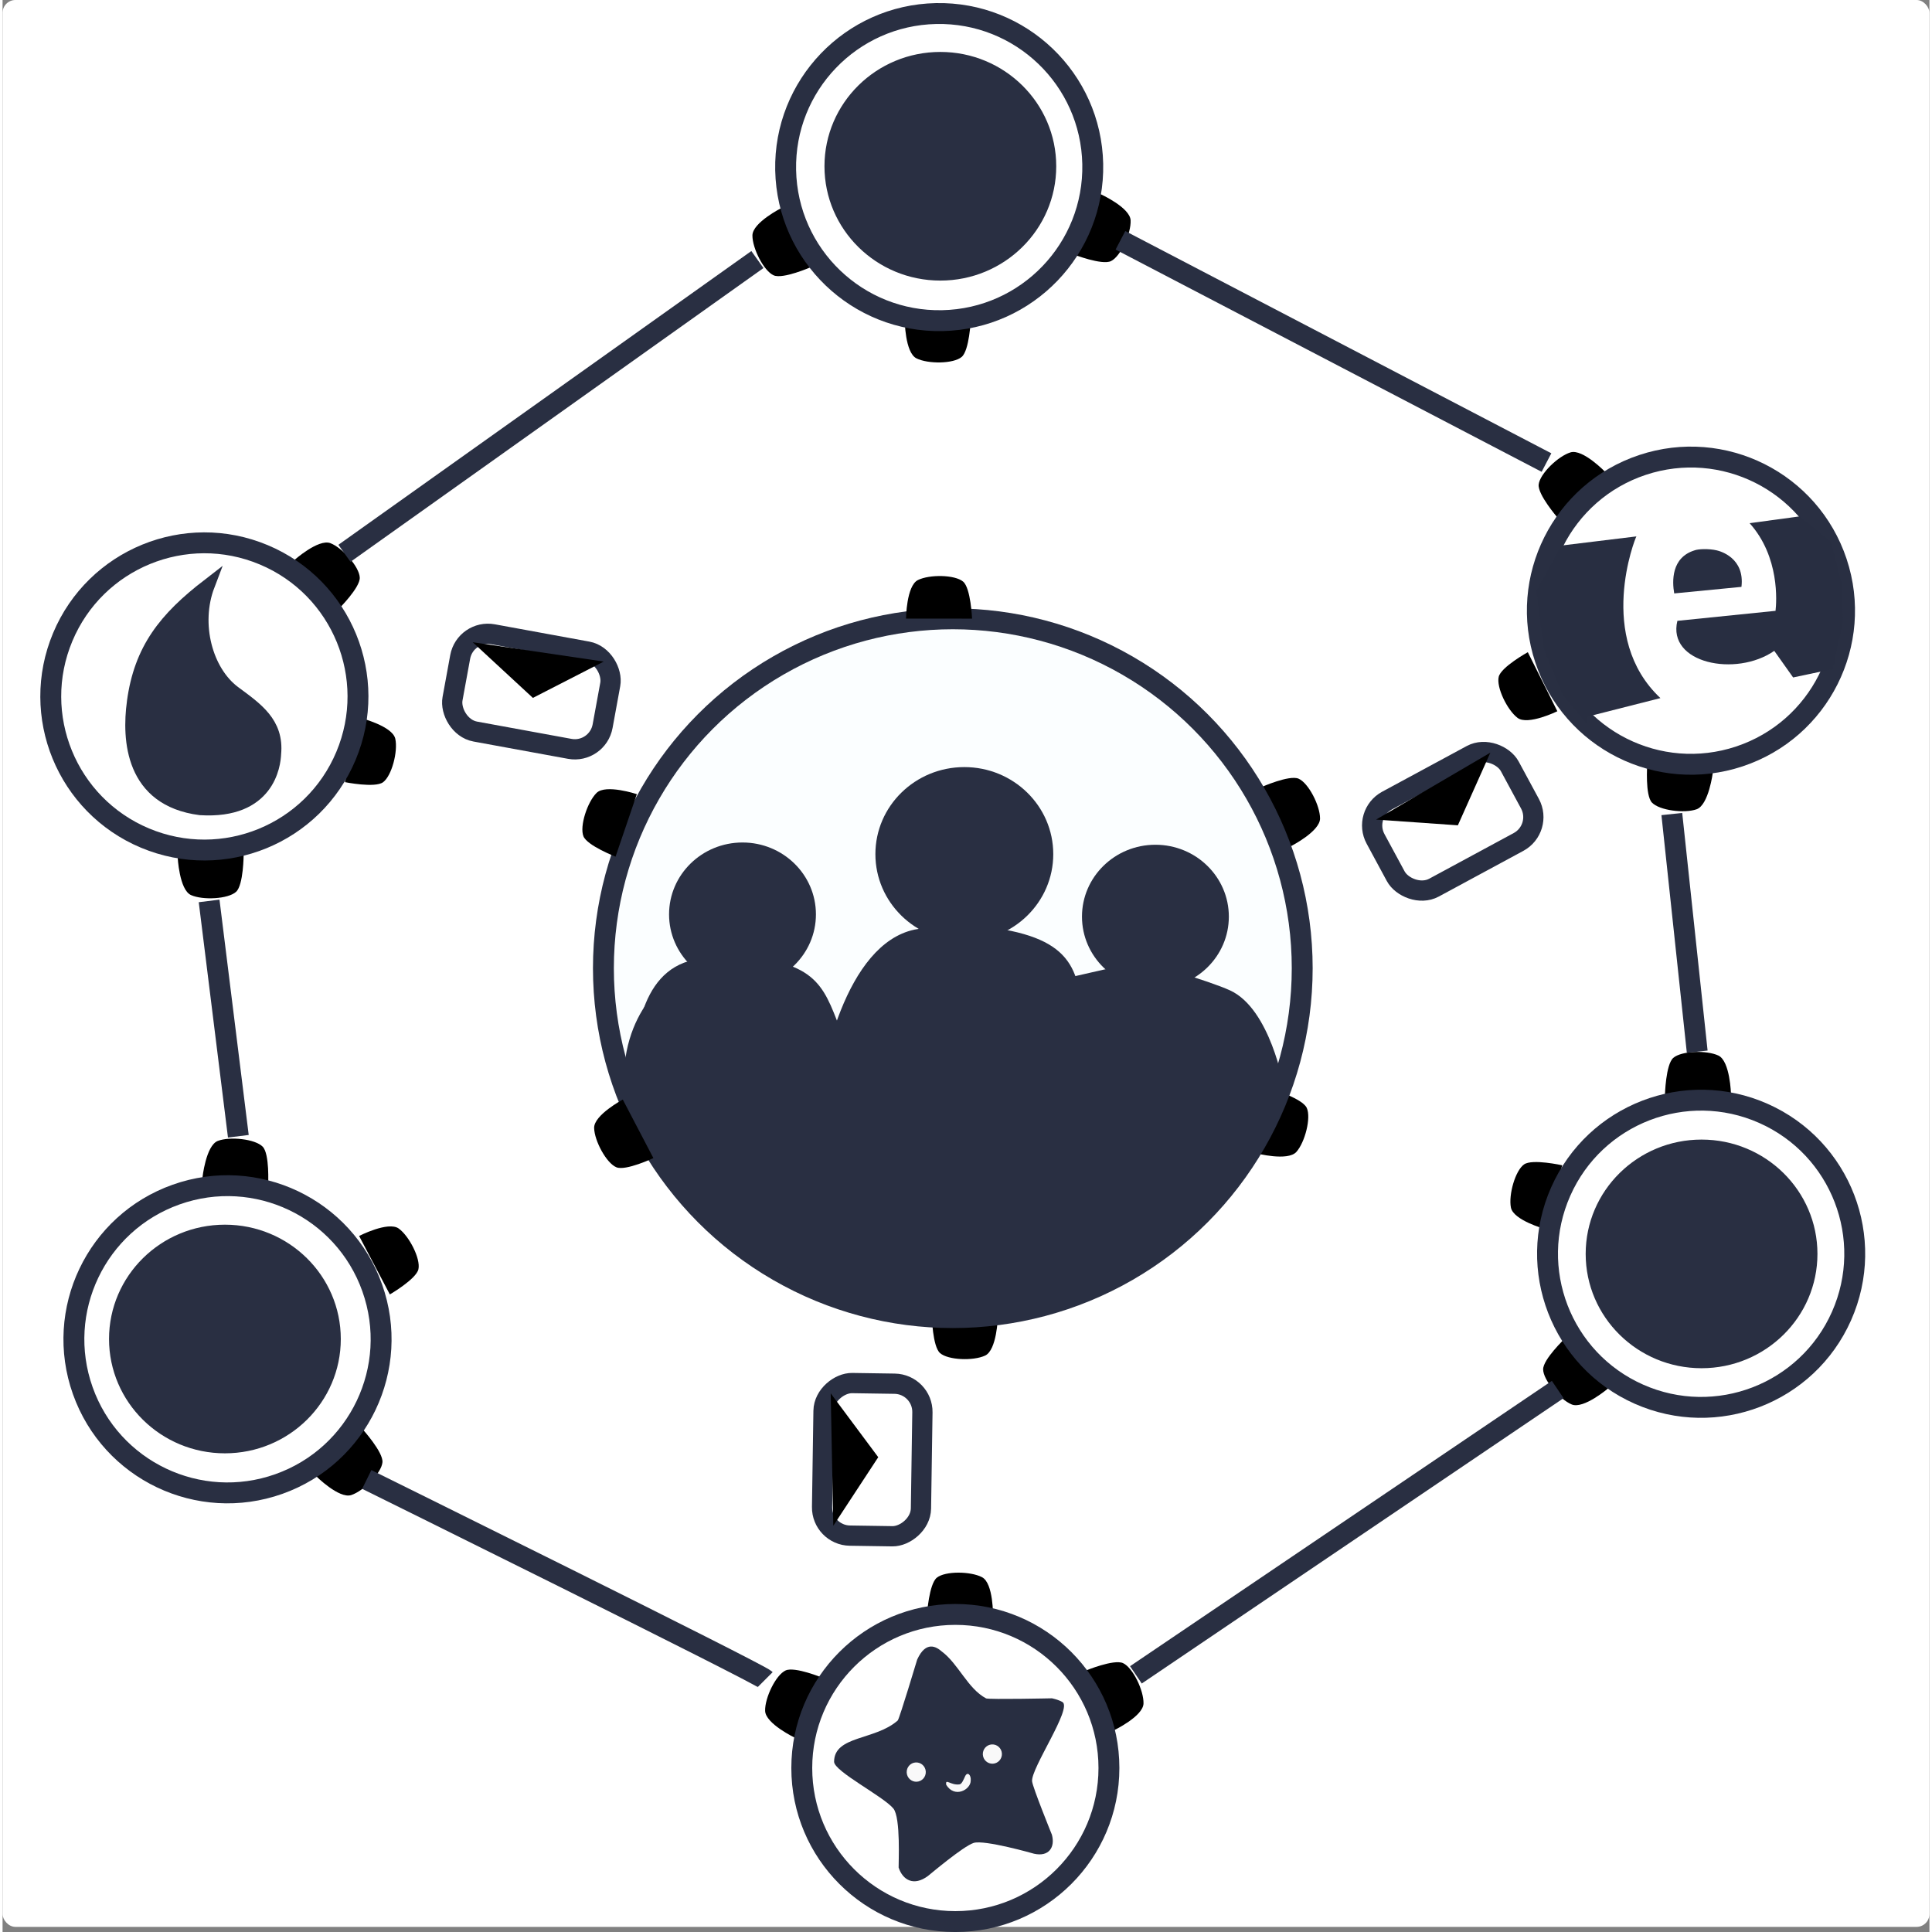 <?xml version="1.0" encoding="UTF-8"?>
<svg width="369" height="369" version="1.1" viewBox="0 0 409.81 410.9" xml:space="preserve" xmlns="http://www.w3.org/2000/svg">
  <rect x="0" y="0" width="409.81" height="410.9" fill="#808080" stroke="none"/>
  <g transform="translate(342.2 585.46)"><rect x="-342.2" y="-585.46" width="409.81" height="409.81" ry="2.737" fill="#fff"/>
  <path d="m-11.528-434.19-6.281-12.562s-5.681 3.148-6.186 5.229c-0.543 2.235 1.813 7.086 4.007 8.742 2.194 1.656 8.46-1.409 8.46-1.409z" class="fill-zinc-200 stroke-main-900 dark:stroke-white" stroke-width="4"/>
  <path d="m-68.212-405.48-6.253-12.577s5.934-2.643 7.899-1.794c2.111 0.912 4.568 5.712 4.571 8.461 2e-3 2.749-6.216 5.909-6.216 5.909z" class="fill-zinc-200 stroke-main-900 dark:stroke-white" stroke-width="4"/>
  <path d="m-22.633-437.06-41.658 21.587" class="fill-zinc-200 stroke-main-900 dark:stroke-white" stroke-width="4.444"/>
  <path d="m-14.133-324.06 3.635-13.566s-6.34-1.414-8.098-0.193c-1.889 1.312-3.345 6.505-2.803 9.2 0.543 2.695 7.264 4.559 7.264 4.559z" class="fill-zinc-200 stroke-main-900 dark:stroke-white" stroke-width="4"/>
  <path d="m-75.593-340.18 3.666-13.558s6.193 1.96 7.1 3.898c0.975 2.083-0.372 7.305-2.195 9.363-1.823 2.058-8.572 0.297-8.572 0.297z" class="fill-zinc-200 stroke-main-900 dark:stroke-white" stroke-width="4"/>
  <path d="m-20.54-333.57-45.491-11.488" class="fill-zinc-200 stroke-main-900 dark:stroke-white" stroke-width="4.444"/>
  <path d="m-130.52-305.3-14.042-0.301s0.136 6.494 1.741 7.911c1.724 1.522 7.114 1.7 9.602 0.531 2.488-1.169 2.699-8.141 2.699-8.141z" class="fill-zinc-200 stroke-main-900 dark:stroke-white" stroke-width="4"/>
  <path d="m-131.55-241.76-14.041-0.333s0.429-6.481 2.096-7.824c1.791-1.443 7.183-1.378 9.617-0.098 2.433 1.28 2.329 8.255 2.329 8.255z" class="fill-zinc-200 stroke-main-900 dark:stroke-white" stroke-width="4"/>
  <path d="m-105.91-217.42-5.923-12.735s6-2.487 7.943-1.587c2.087 0.966 4.418 5.83 4.348 8.578-0.07 2.748-6.369 5.745-6.369 5.745z" class="fill-zinc-200 stroke-main-900 dark:stroke-white" stroke-width="4"/>
  <path d="m-173.65-215.86 5.923-12.735s-6-2.487-7.943-1.587c-2.087 0.966-4.418 5.83-4.348 8.578 0.07 2.748 6.369 5.745 6.369 5.745z" class="fill-zinc-200 stroke-main-900 dark:stroke-white" stroke-width="4"/>
  <path d="m-138.24-296.81-0.326 46.918" class="fill-zinc-200 stroke-main-900 dark:stroke-white" stroke-width="4.444"/>
  <circle cx="-140.1" cy="-379.54" r="74.311" fill="#fbfeff" stroke="#292f42" stroke-width="4.444"/>
  <ellipse cx="-97.011" cy="-390.51" rx="15.618" ry="15.288" fill="#292f42"/><ellipse cx="-137.65" cy="-403.8" rx="18.915" ry="18.515" fill="#292f42"/>
  <ellipse cx="-184.83" cy="-390.99" rx="15.618" ry="15.288" fill="#292f42"/>
  <path d="m-208.6-353.39c0.7-9.976 1.414-25.364 13.419-27.937 7.259-1.32 11.659-0.88 15.838 0 13.167 2.432 12.489 9.284 17.615 20.28 2.563 5.499 4.374 23.368 4.374 23.368-24.875-2.922-34.876 0.331-51.246-15.711z" fill="#292f42"/>
  <path d="m-169.31-346.72c0.848-12.082 6.507-37.91 21.046-41.027 8.791-1.598 14.12-1.066 19.181 0 15.946 2.945 16.603 10.349 16.517 25.042-0.266 6.66 0 26.374 0 26.374-30.125-3.539-36.919 9.039-56.744-10.39z" fill="#292f42"/>
  <path d="m-209.92-352.73s8.359 18.698 10.339 20.018 9.679 9.239 10.779 9.899c1.1 0.66 25.737 12.979 25.737 12.979l26.177 4.18 25.957-5.059 23.977-17.158 17.236-26.545s-2.839-16.487-11.435-20.413c-4.429-2.023-18.341-6.191-19.881-5.971-1.54 0.22-81.83 18.832-81.83 18.832l-16.058-16.278s-12.539 7.259-10.999 25.517z" fill="#292f42"/>
  <rect transform="rotate(10.376)" x="-321.15" y="-400.35" width="32.449" height="21.033" ry="6.002" fill="#fff" stroke="#292f42" stroke-width="4.307"/>
  <path d="m-242.21-448.87 12.801 11.84 15.065-7.727" class="fill-zinc-200 stroke-main-900 dark:stroke-white" stroke-width="4"/>
  <circle cx="-139.56" cy="-209.44" r="32.663" fill="#fff" stroke="#292f42" stroke-width="4.444"/>
  <path d="m25.4-352.81-14.043 0.251s0.159-6.493 1.769-7.904c1.73-1.516 7.12-1.675 9.604-0.498 2.484 1.178 2.67 8.151 2.67 8.151z" class="fill-zinc-200 stroke-main-900 dark:stroke-white" stroke-width="4"/>
  <path d="m-0.637-290.25-9.241-10.577s-4.706 4.477-4.671 6.617c0.037 2.3 3.538 6.402 6.079 7.452 2.541 1.051 7.833-3.493 7.833-3.493z" class="fill-zinc-200 stroke-main-900 dark:stroke-white" stroke-width="4"/>
  <circle transform="rotate(-66.085)" cx="299.16" cy="-111.82" r="32.663" fill="#fff" stroke="#292f42" stroke-width="4.444"/>
  <path d="m-1.27-485.01-10.222 9.632s-4.25-4.912-4.008-7.039c0.26-2.285 4.141-6.029 6.772-6.829 2.63-0.8 7.458 4.235 7.458 4.235z" class="fill-zinc-200 stroke-main-900 dark:stroke-white" stroke-width="4"/>
  <path d="m21.546-421.2-13.953-1.61s-0.471 6.478 0.995 8.039c1.575 1.676 6.924 2.357 9.511 1.425 2.587-0.932 3.447-7.854 3.447-7.854z" class="fill-zinc-200 stroke-main-900 dark:stroke-white" stroke-width="4"/>
  <circle transform="rotate(251.64)" cx="427.07" cy="159.53" r="32.663" fill="#fff" stroke="#292f42" stroke-width="4.444"/>
  <path d="m-266.37-322.59 6.538 12.43s5.615-3.265 6.077-5.355c0.497-2.246-1.958-7.047-4.186-8.658-2.228-1.611-8.43 1.582-8.43 1.582z" class="fill-zinc-200 stroke-main-900 dark:stroke-white" stroke-width="4"/>
  <path d="m-210.29-351.6 6.51 12.445s-5.878 2.764-7.86 1.956c-2.13-0.868-4.685-5.617-4.744-8.366-0.059-2.749 6.094-6.036 6.094-6.036z" class="fill-zinc-200 stroke-main-900 dark:stroke-white" stroke-width="4"/>
  <path d="m-255.21-319.95 41.205-22.44" class="fill-zinc-200 stroke-main-900 dark:stroke-white" stroke-width="4.444"/>
  <path d="m-266.03-432.75-3.356 13.638s6.367 1.283 8.1 0.026c1.861-1.351 3.211-6.572 2.612-9.255-0.598-2.683-7.357-4.409-7.357-4.409z" class="fill-zinc-200 stroke-main-900 dark:stroke-white" stroke-width="4"/>
  <path d="m-207.3-416.56-4.528 13.295s-6.054-2.353-6.836-4.346c-0.839-2.141 0.839-7.266 2.79-9.203 1.951-1.937 8.573 0.254 8.573 0.254z" class="fill-zinc-200 stroke-main-900 dark:stroke-white" stroke-width="4"/>
  <path d="m-259.46-423.51 41.454 9.944" class="fill-zinc-200 stroke-main-900 dark:stroke-white" stroke-width="4.444"/><path d="m-150.05-453.9 14.045 0.012s-0.27-6.49-1.903-7.873c-1.755-1.486-7.147-1.554-9.611-0.334-2.464 1.22-2.531 8.195-2.531 8.195z" class="fill-zinc-200 stroke-main-900 dark:stroke-white" stroke-width="4"/>
  <path d="m-150.33-517.45 14.045 0.043s-0.295 6.489-1.934 7.865c-1.761 1.479-7.154 1.526-9.613 0.296-2.459-1.23-2.498-8.205-2.498-8.205z" class="fill-zinc-200 stroke-main-900 dark:stroke-white" stroke-width="4"/>
  <path d="m-176.47-541.26 6.183 12.611s-5.948 2.61-7.908 1.75c-2.106-0.923-4.537-5.737-4.524-8.487 0.013-2.749 6.249-5.875 6.249-5.875z" class="fill-zinc-200 stroke-main-900 dark:stroke-white" stroke-width="4"/>
  <path d="m-108.77-544.21-5.659 12.855s6.05 2.363 7.974 1.424c2.067-1.009 4.297-5.919 4.171-8.666-0.126-2.746-6.485-5.613-6.485-5.613z" class="fill-zinc-200 stroke-main-900 dark:stroke-white" stroke-width="4"/>
  <path d="m-142.52-462.55-0.639-46.915" class="fill-zinc-200 stroke-main-900 dark:stroke-white" stroke-width="4.444"/>
  <circle transform="rotate(178.82)" cx="131.64" cy="552.75" r="32.663" fill="#fff" stroke="#292f42" stroke-width="4.444"/>
  <path d="m-304.96-403.19 14.035-0.54s-0.025 6.495-1.606 7.939c-1.698 1.551-7.084 1.821-9.592 0.695-2.508-1.126-2.837-8.094-2.837-8.094z" class="fill-zinc-200 stroke-main-900 dark:stroke-white" stroke-width="4"/>
  <path d="m-280.22-466.28 9.457 10.384s4.613-4.573 4.534-6.712c-0.085-2.298-3.669-6.327-6.231-7.326-2.562-0.998-7.76 3.653-7.76 3.653z" class="fill-zinc-200 stroke-main-900 dark:stroke-white" stroke-width="4"/>
  <circle transform="rotate(112.74)" cx="-287.66" cy="445.07" r="32.663" fill="#fff" stroke="#292f42" stroke-width="4.444"/>
  <path d="m-275.58-271.57 10.022-9.841s4.35 4.823 4.152 6.955c-0.213 2.29-4.016 6.113-6.63 6.966-2.613 0.854-7.544-4.081-7.544-4.081z" class="fill-zinc-200 stroke-main-900 dark:stroke-white" stroke-width="4"/>
  <path d="m-299.7-334.89 13.983 1.323s0.337-6.487-1.16-8.016c-1.609-1.644-6.971-2.214-9.538-1.229-2.567 0.985-3.284 7.923-3.284 7.923z" class="fill-zinc-200 stroke-main-900 dark:stroke-white" stroke-width="4"/>
  <circle transform="rotate(70.463)" cx="-381.75" cy="176.88" r="32.663" fill="#fff" stroke="#292f42" stroke-width="4.444"/>
  <path d="m-298.27-393.85 6.215 50.05" fill="none" stroke="#292f42" stroke-width="4.444"/>
  <path d="m-269.49-467.78 87.833-62.481" fill="none" stroke="#292f42" stroke-width="4.444"/>
  <path d="m-104.45-534.35 90.613 47.269" fill="none" stroke="#292f42" stroke-width="4.444"/>
  <path d="m12.821-412.33 5.398 50.541" fill="none" stroke="#292f42" stroke-width="4.444"/>
  <path d="m-101.16-229.25 89.71-60.686" fill="none" stroke="#292f42" stroke-width="4.444"/>
  <path d="m-179.98-228.26c-1.319-1.319-84.762-42.546-84.762-42.546" fill="none" stroke="#292f42" stroke-width="4.444"/>
  <path d="m-10.776-469.42 5.245 36.478 15.926-4.046c-13.768-12.915-5.377-33.995-5.11-34.39z" fill="#282e41"/>
  <path d="m13.328-459.25 14.301-1.394c0.736-6.16-4.503-7.593-5.278-7.77-1.702-0.39-3.916-0.292-4.682 0-4.988 1.53-4.789 6.606-4.341 9.164z" fill="#282e41"/>
  <path d="m14.001-453.42 20.877-2.128c0.214-1.884 0.929-11.459-5.513-18.642l10.665-1.447 7.152 32.446-8.563 1.813-4.011-5.657c-8.161 5.658-22.817 2.637-20.606-6.384z" fill="#282e41"/>
  <path d="m-10.633-469.53-5.356 9.789 1.57 12.19 3.971 9.789 5.079 6.095 1.755-7.758-3.417-24.381z" fill="#282e41"/>
  <path d="m40.115-475.55 6.556 5.34 2.221 8.619 0.317 8.407-1.48 6.715-0.356 2.424-4.54 1.758-3.881-31.465z" fill="#282e41"/>
  <path d="m-314.37-436.11c-1.057 7.926-0.411 20.747 14.225 22.625 14.507 0.907 15.706-9.357 15.793-11.649 0.633-6.579-3.89-9.597-8.624-13.105-5.918-4.439-8.642-14.468-5.488-22.737-9.12 7.047-14.394 13.537-15.905 24.865z" fill="#292f42" stroke="#292f42" stroke-width="2.795"/>
  <path d="m-151.8-219.56c0.424-0.637 4.124-12.948 4.124-12.948 1.887-4.116 4.117-2.681 5.214-1.723 3.56 2.637 5.521 7.911 9.447 9.989 0.781 0.263 13.992-0.02 13.992-0.02s1.359 0.269 2.24 0.793c2.148 1.277-6.723 14.105-6.457 16.858 0.123 1.27 4.213 11.356 4.213 11.356 0.73 2.671-0.636 4.758-3.807 4.044 0 0-10.588-3.031-12.845-2.291-2.256 0.74-9.249 6.685-9.716 7.032-3.003 2.23-5.342 0.887-6.229-1.795-0.043-0.764 0.477-10.598-1.114-12.551-2.086-2.561-12.625-7.924-12.612-9.964 0.036-5.589 8.773-4.518 13.55-8.779z" fill="#282e41"/>
  <ellipse transform="rotate(-3.217)" cx="-135.94" cy="-216.54" rx="2.031" ry="2.052" fill="#f9f9f9"/>
  <ellipse transform="rotate(-3.217)" cx="-119.56" cy="-219.46" rx="2.031" ry="2.052" fill="#f9f9f9"/>
  <path d="m-141.5-205.86c1.799 2.91 5.168 1.041 5.207-0.844 0.126-1.241-0.68-2.083-1.202-0.956-0.312 0.673-0.675 1.632-1.184 1.703-1.869 0.261-3.074-1.392-2.82 0.097z" fill="#f9f9f9"/>
  <ellipse cx="-294.91" cy="-300.68" rx="23.816" ry="23.484" fill="#292f42" stroke="#292f42" stroke-width="1.66"/>
  <ellipse cx="19.145" cy="-318.78" rx="23.816" ry="23.484" fill="#292f42" stroke="#292f42" stroke-width="1.66"/>
  <ellipse cx="-142.75" cy="-550.1" rx="23.816" ry="23.484" fill="#292f42" stroke="#292f42" stroke-width="1.66"/>
  <rect transform="rotate(-28.382)" x="149.33" y="-387.98" width="32.449" height="21.033" ry="6.002" fill="#fff" stroke="#292f42" stroke-width="4.307"/>
  <path d="m-50.079-411.15 17.394 1.219 6.911-15.456" class="fill-zinc-200 stroke-main-900 dark:stroke-white" stroke-width="4"/>
  <rect transform="rotate(-89.136)" x="256.39" y="-171.88" width="32.449" height="21.033" ry="6.002" fill="#fff" stroke="#292f42" stroke-width="4.307"/><path d="m-165.52-260.96 9.562-14.582-10.11-13.581" class="fill-zinc-200 stroke-main-900 dark:stroke-white" stroke-width="4"/></g>
</svg>